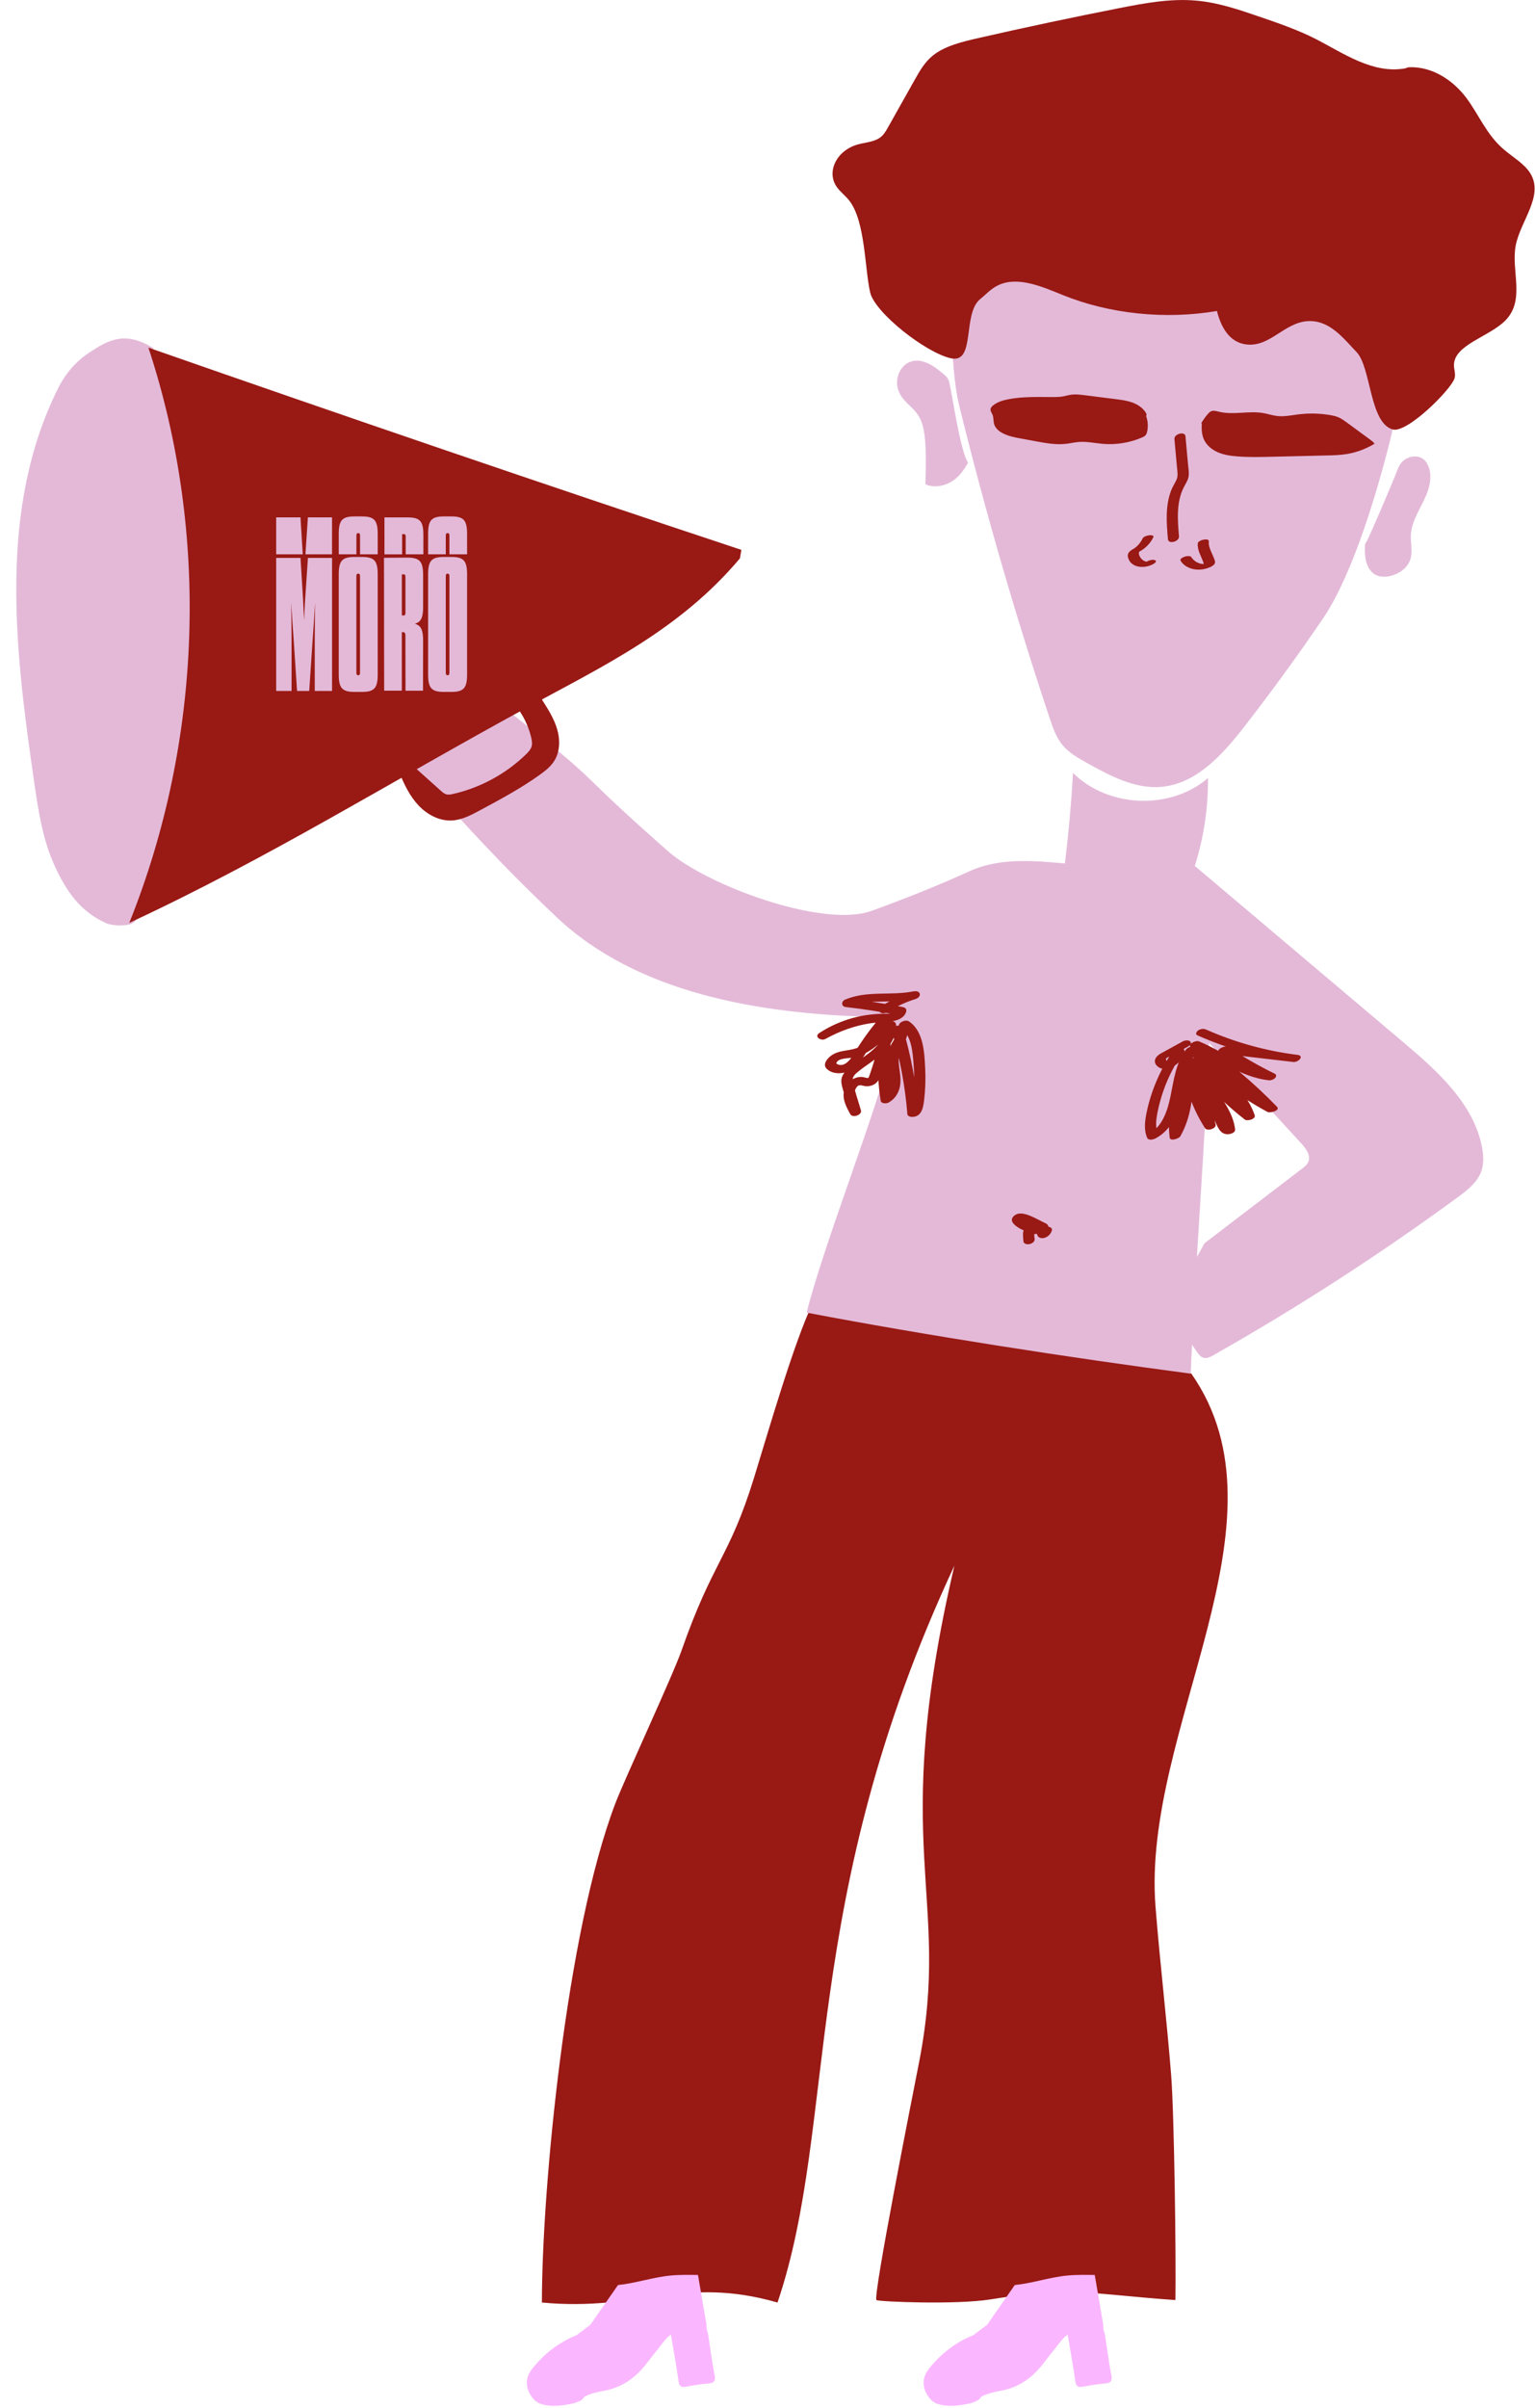 <svg width="472" height="740" viewBox="0 0 472 740" fill="none" xmlns="http://www.w3.org/2000/svg">
<g clip-path="url(#clip0)">
<path d="M366.3 422.04C398.32 467.72 351.03 531.34 355.31 585.84C356.67 603.13 358.76 620.36 360.12 637.65C361.09 650.07 361.65 694.28 361.43 706.74C335.11 704.91 330.07 702.41 304.62 706.53C294.09 708.24 270.14 707.25 269.5 706.74C268.33 705.81 280.49 644.49 282.6 633.72C292.69 582.09 273.1 568.28 293.47 481.08C245.31 584.22 257.82 652.18 239.08 707.5C210.11 699.18 196.64 710.31 166.63 707.5C166.63 672.52 174.14 593.59 189.22 554.12C192.2 546.33 206.83 514.97 209.59 507.1C219.33 479.32 224.19 478.86 231.89 453.97C236.01 440.65 244.21 412.15 249.99 400.27" fill="#991915"/>
<path d="M359.1 402.41C362.04 406.69 364.99 410.96 367.93 415.24C368.51 416.08 369.17 416.98 370.16 417.22C371.18 417.47 372.2 416.94 373.11 416.42C399.05 401.74 424.13 385.54 448.18 367.93C451.2 365.72 454.36 363.27 455.55 359.73C456.31 357.45 456.16 354.96 455.72 352.6C453.17 339.08 442 329.11 431.49 320.23C410 302.07 388.5 283.91 367.01 265.75L366.84 267.74C369.98 258.52 371.54 248.76 371.44 239.02L370.99 239.46C359.39 249 340.57 248.09 329.94 237.48C329.41 246.78 328.58 256.07 327.44 265.32C317.54 264.4 307.11 263.56 298.08 267.71C288.72 272 277.61 276.42 267.92 279.9C253.02 285.26 217.28 272.01 205.4 261.55C173.42 233.38 188.27 243.65 154.8 217.27C149.86 220.66 148.31 221.07 140.61 225.58C139.93 225.98 136.82 227.6 134.73 228.69C133.71 229.23 124.78 233.49 126.42 235.27C144.68 254.95 152.37 263.99 170.96 281.64C195.91 305.34 233.67 311.52 268.07 312.46C270.03 312.51 272.19 312.61 273.61 313.97C275.58 315.87 275.06 319.09 274.39 321.74C269.02 343.02 253.39 382.05 248.03 403.33C284.59 410.31 329.23 417.22 366.13 422.08C367.23 394.45 370.7 348.08 371.8 320.45C381.24 330.74 390.68 341.04 400.12 351.33C401.59 352.93 403.17 355.1 402.27 357.08C401.89 357.92 401.13 358.51 400.4 359.07C390.39 366.72 380.39 374.36 370.38 382.01" fill="#E4B9D8"/>
<path d="M435.02 91.9C433.59 116.26 420.62 169.76 406.89 189.93C399.19 201.24 391.14 212.31 382.75 223.11C376.06 231.72 367.95 240.84 357.09 241.78C348.99 242.48 341.34 238.4 334.24 234.44C331.49 232.91 328.67 231.31 326.67 228.88C324.75 226.54 323.74 223.6 322.78 220.72C312.18 188.97 302.86 156.8 294.86 124.3C292.19 113.45 291.82 85.83 292.85 74.7" fill="#E4B9D8"/>
<path d="M361.13 134.95C361.38 137.76 361.64 140.56 361.89 143.37C362.02 144.75 362.34 146.24 361.71 147.53C361.16 148.66 360.49 149.7 360.05 150.88C358.29 155.63 358.7 160.76 359.13 165.7C359.27 167.3 362.67 166.47 362.53 164.79C362.1 159.82 361.67 154.37 363.98 149.77C364.49 148.75 365.17 147.81 365.43 146.68C365.71 145.41 365.43 143.98 365.31 142.7C365.05 139.81 364.79 136.93 364.52 134.04C364.38 132.44 360.98 133.27 361.13 134.95Z" fill="#991915"/>
<path d="M368.32 166.86C368.08 169.06 369.35 170.84 370.03 172.83C370.06 172.91 370.17 173.43 370.22 173.45C370.24 173.46 370.73 173.09 370.45 173.25C370.44 173.26 370.78 173.11 370.62 173.17C370.56 173.19 370.5 173.22 370.44 173.24C370.05 173.39 370.76 173.16 370.47 173.23C370.38 173.25 370.27 173.27 370.19 173.3C370.18 173.31 370.6 173.24 370.41 173.25C370.36 173.25 370.31 173.27 370.27 173.27C370.22 173.28 370.17 173.28 370.13 173.29C369.93 173.33 370.51 173.27 370.22 173.28C370.12 173.28 370.03 173.29 369.93 173.29C369.88 173.29 369.83 173.29 369.79 173.29C369.63 173.29 369.92 173.3 369.92 173.3C369.7 173.26 369.47 173.25 369.25 173.21C369.15 173.19 368.97 173.15 369.18 173.2C369.09 173.18 368.99 173.15 368.9 173.12C368.68 173.05 368.47 172.97 368.27 172.88C368.15 172.83 368.04 172.77 367.92 172.71C367.92 172.71 367.78 172.63 367.86 172.68C367.93 172.72 367.78 172.63 367.76 172.62C367.56 172.49 367.36 172.34 367.18 172.19C366.81 171.87 366.5 171.5 366.24 171.1C366.1 170.89 365.53 170.87 365.34 170.87C364.91 170.87 364.41 170.98 364.01 171.15C363.54 171.35 362.68 171.77 363.07 172.37C364.26 174.23 366.56 175.09 368.7 175.03C369.41 175.01 370.13 174.91 370.82 174.72C371.59 174.51 372.42 174.21 373.05 173.71C373.4 173.44 373.64 173.09 373.62 172.64C373.6 172.36 373.49 172.07 373.39 171.81C373.18 171.22 372.92 170.66 372.67 170.09C372.15 168.94 371.56 167.67 371.71 166.38C371.79 165.68 370.74 165.72 370.28 165.79C369.84 165.86 369.38 165.98 368.99 166.21C368.76 166.35 368.35 166.58 368.32 166.86Z" fill="#991915"/>
<path d="M351.31 165.52C351.04 166.09 350.7 166.61 350.3 167.1C349.87 167.63 349.57 167.91 349.09 168.27C348.96 168.37 348.82 168.46 348.68 168.56C348.54 168.65 348.54 168.65 348.68 168.56C348.61 168.6 348.54 168.64 348.48 168.68C348.18 168.86 347.87 169.03 347.59 169.26C346.93 169.79 346.63 170.46 346.86 171.3C347.78 174.73 352.27 174.77 354.78 173.22C355.15 172.99 355.87 172.41 355.14 172.12C354.46 171.86 353.35 172.13 352.75 172.5C352.7 172.53 352.28 172.73 352.5 172.65C352.62 172.6 352.6 172.6 352.46 172.66C352.71 172.58 352.73 172.57 352.54 172.62C353.19 172.46 352.26 172.74 352.8 172.58C352.71 172.61 352.41 172.57 352.67 172.59C352.62 172.59 352.21 172.51 352.35 172.55C352.23 172.52 352.11 172.48 351.99 172.43C351.79 172.35 351.66 172.28 351.49 172.16C350.71 171.6 350.01 170.55 350.25 169.61C350.23 169.65 350.25 169.63 350.31 169.54C350.21 169.62 350.22 169.62 350.33 169.53C350.52 169.32 350.13 169.63 350.4 169.48C350.7 169.31 350.99 169.12 351.28 168.93C351.79 168.6 352.24 168.2 352.68 167.79C353.51 167 354.17 166.05 354.67 165.02C354.78 164.79 354.53 164.61 354.36 164.54C354.05 164.42 353.58 164.44 353.26 164.5C352.61 164.59 351.64 164.84 351.31 165.52Z" fill="#991915"/>
<path d="M296.04 142.45C293.36 138.04 290.76 118.13 290.05 116.94C289.75 116.44 289.29 116.07 288.84 115.71C287.31 114.48 285.76 113.23 283.98 112.39C282.66 111.76 281.03 111.38 279.79 112.14C279.34 112.42 278.98 112.82 278.67 113.25C277.11 115.46 276.99 118.6 278.38 120.93C279.59 122.96 281.72 124.25 283.19 126.1C285.36 128.83 285.89 132.49 286.09 135.98C286.33 140.05 286.23 144.13 286.13 148.21C288.07 148.99 290.35 148.44 292.06 147.24C293.77 146.04 295 144.26 296.04 142.45Z" fill="#E4B9D8"/>
<path d="M297.49 141.84C296.7 140.5 296.31 138.87 295.9 137.38C295.31 135.19 294.83 132.97 294.39 130.75C293.57 126.67 292.92 122.56 292.11 118.49C291.84 117.14 291.67 116.27 290.56 115.31C288.18 113.26 285.17 110.81 281.87 110.82C278.5 110.84 276.16 113.65 275.87 116.87C275.57 120.27 277.46 122.54 279.81 124.73C281.24 126.06 282.46 127.43 283.2 129.27C283.91 131.02 284.23 132.91 284.41 134.78C284.84 139.3 284.68 143.87 284.57 148.4C284.56 148.64 284.63 148.87 284.89 148.96C287.33 149.83 289.94 149.43 292.2 148.21C294.56 146.93 296.18 144.76 297.5 142.49C298.24 141.22 295.11 141.52 294.58 142.42C293.17 144.84 290.71 148.63 287.37 147.44C287.48 147.63 287.58 147.82 287.69 148C287.78 144.34 287.87 140.67 287.72 137.01C287.59 133.87 287.38 130.57 286 127.69C284.65 124.88 282.04 123.39 280.25 120.95C279.39 119.77 278.93 118.3 278.97 116.84C278.99 116.23 279.09 115.61 279.27 115.03C279.47 114.35 280 112.89 280.75 112.6C281.27 112.4 282.24 112.91 282.73 113.14C283.61 113.55 284.44 114.08 285.22 114.64C286.22 115.36 287.92 116.32 288.51 117.43C288.92 118.2 288.98 119.35 289.14 120.19C289.86 123.99 290.49 127.8 291.26 131.59C292.02 135.35 292.6 139.7 294.58 143.06C295.11 143.95 298.16 142.96 297.49 141.84Z" fill="#E4B9D8"/>
<path d="M421.3 167C422.99 164.22 431.09 144.73 431.65 143.26C432.21 141.79 433.84 140.6 435.33 141.09C436.09 141.34 436.67 141.95 437.09 142.62C439.17 145.88 438.1 150.22 436.41 153.7C434.72 157.18 432.44 160.57 432.22 164.43C432.07 167.04 432.89 169.76 432.06 172.24C431.21 174.79 428.53 176.6 425.84 176.43C423.18 176.27 420.83 173.15 421.3 167Z" fill="#E4B9D8"/>
<path d="M422.85 166.76C424.56 163.89 425.76 160.63 427.08 157.58C428.79 153.64 430.45 149.69 432.1 145.72C432.49 144.78 432.83 143.79 433.27 142.87C433.67 142.05 433.95 141.54 434.74 142.16C435.41 142.68 435.84 143.49 436.15 144.27C436.78 145.88 436.78 147.64 436.46 149.32C435.76 152.97 433.62 156.03 432.13 159.37C431.4 160.99 430.83 162.69 430.69 164.47C430.55 166.29 430.88 168.09 430.88 169.91C430.88 171.86 430.33 173.8 428.7 175.01C427.69 175.76 426.52 175.93 425.44 175.22C422.86 173.51 422.67 169.52 422.85 166.76C422.92 165.71 419.8 166.36 419.74 167.23C419.55 170.18 419.69 173.91 422.1 176.02C424.34 177.98 427.95 177.24 430.29 175.87C431.74 175.02 432.97 173.76 433.57 172.16C434.33 170.11 433.93 167.87 433.82 165.76C433.57 161.14 436.06 157.46 437.98 153.45C439.61 150.06 440.82 145.63 438.67 142.19C436.71 139.06 431.96 140 430.32 143.03C429.68 144.22 429.25 145.57 428.74 146.81C427.78 149.12 426.81 151.42 425.83 153.72C424.66 156.47 423.48 159.22 422.26 161.96C421.47 163.72 420.74 165.57 419.74 167.23C419.4 167.8 420.85 167.74 421.04 167.71C421.71 167.63 422.5 167.36 422.85 166.76Z" fill="#E4B9D8"/>
<path d="M369.29 130.2C369.91 129.08 370.66 128.03 371.52 127.08C371.74 126.83 371.98 126.59 372.28 126.43C373.07 126.01 374.02 126.31 374.88 126.52C379.28 127.6 383.96 126.15 388.42 126.92C389.88 127.17 391.29 127.66 392.76 127.83C394.94 128.07 397.12 127.59 399.3 127.32C402.48 126.93 405.72 127 408.88 127.52C409.87 127.68 410.87 127.9 411.78 128.32C412.59 128.7 413.31 129.23 414.03 129.75C416.49 131.56 418.96 133.37 421.42 135.17C421.88 135.51 422.36 135.86 422.66 136.35C420.07 137.9 417.2 139.01 414.22 139.5C412.14 139.85 410.02 139.9 407.92 139.95C402.28 140.08 396.64 140.22 391 140.35C387.46 140.43 383.9 140.52 380.37 140.23C378.34 140.07 376.29 139.77 374.43 138.95C372.57 138.13 370.89 136.73 370.11 134.85C369.48 133.34 369.46 131.66 369.54 130.02" fill="#991915"/>
<path d="M352.55 127.21C351.72 125.58 350.13 124.43 348.42 123.77C346.71 123.11 344.87 122.87 343.05 122.64C339.94 122.25 336.82 121.85 333.71 121.46C332.15 121.26 330.57 121.07 329.02 121.33C328.37 121.44 327.74 121.63 327.1 121.76C325.9 122 324.67 122 323.44 122C319.01 121.99 314.55 121.83 310.2 122.65C308.49 122.97 306.75 123.47 305.38 124.56C304.99 124.87 304.62 125.27 304.58 125.77C304.53 126.35 304.95 126.86 305.18 127.4C305.57 128.31 305.41 129.37 305.69 130.32C306.06 131.59 307.17 132.52 308.35 133.13C310.06 134.02 311.98 134.39 313.86 134.74C315.47 135.04 317.08 135.34 318.69 135.63C321.65 136.17 324.66 136.71 327.65 136.39C329.04 136.24 330.4 135.9 331.8 135.8C334.28 135.62 336.74 136.19 339.22 136.39C343.28 136.72 347.41 136.04 351.15 134.43C351.57 134.25 351.99 134.05 352.28 133.7C352.54 133.39 352.66 132.98 352.75 132.58C353.08 131.05 352.98 129.42 352.45 127.94" fill="#991915"/>
<path d="M432.11 21.01C422.02 22.79 413.09 16.32 404.47 11.93C398.97 9.13 392.92 7.06 386.89 5C380.79 2.91 374.58 0.8 367.95 0.2C360.01 -0.53 352.04 0.95 344.3 2.47C329.73 5.34 315.23 8.41 300.82 11.7C295.77 12.85 290.5 14.13 286.87 17.05C284.36 19.07 282.87 21.69 281.42 24.25C278.61 29.24 275.81 34.23 273 39.22C272.34 40.4 271.63 41.62 270.36 42.45C268.54 43.63 265.97 43.78 263.73 44.4C257.19 46.22 253.96 52.94 257.39 57.57C258.43 58.97 259.93 60.14 261.04 61.51C266.12 67.79 265.87 82.65 267.58 89.91C269.03 96.05 284.51 108.3 292.32 110.08C300.13 111.86 295.81 96.45 301.4 91.91C303.22 90.43 304.74 88.67 307.01 87.61C313.03 84.8 320.5 88.11 326.73 90.63C341.13 96.48 358.28 98.26 374.2 95.56C375.32 100 377.78 105.43 383.65 105.88C390.63 106.42 394.95 99.22 401.93 98.69C408.77 98.17 413.05 103.93 417.12 108.17C421.66 112.91 421.06 129.91 428.25 131.96C432.65 133.22 446.14 119.76 447.25 116.27C447.67 114.96 447.09 113.59 447.08 112.24C447.04 105.86 458.12 103.48 463.03 98.33C469.04 92.01 464.58 83.15 466.07 75.42C467.53 67.85 474.82 60.18 470.56 53.26C468.7 50.23 464.96 48.18 462.09 45.65C457.05 41.2 454.77 35.34 450.98 30.21C447.2 25.08 440.69 20.26 433.01 20.68" fill="#991915"/>
<path d="M320.05 378.27C320.11 378.05 319.85 378.56 319.97 378.41C320.02 378.33 320 378.35 319.91 378.47C319.99 378.39 320.08 378.32 320.19 378.28C320.49 378.2 320.79 378.12 321.09 378.04C321.06 378.04 321.03 378.05 321 378.05C321.38 378.13 321.77 378.21 322.15 378.29C322.23 378.35 322.31 378.61 322.31 378.44C322.31 378.38 322.26 378.29 322.24 378.23C322.21 378.1 322.19 377.98 322.19 377.9C322.19 377.51 322.33 377.42 322.37 377.06C322.47 376.16 321.41 375.85 320.77 375.53C319.43 374.84 318.09 374.12 316.69 373.55C315.03 372.89 312.85 372.3 311.51 373.9C310.3 375.34 312.33 376.75 313.45 377.4C314.12 377.79 314.84 378.11 315.58 378.33C315.99 378.45 316.41 378.53 316.82 378.61C316.84 378.61 317.07 378.65 317.07 378.65C317.06 378.68 316.76 378.55 317 378.65C316.99 378.65 316.78 378.53 316.91 378.61C317.01 378.67 316.78 378.51 316.77 378.46C317.54 377.91 318.3 377.37 319.07 376.82C317.65 376.65 315.5 376.47 314.78 378.05C314.55 378.56 314.56 379.11 314.57 379.66C314.58 380.31 314.64 380.95 314.73 381.59C314.78 381.91 315.17 382.15 315.44 382.24C315.83 382.37 316.34 382.36 316.73 382.24C317.43 382.03 318.25 381.52 318.13 380.68C318.03 380.02 317.99 379.36 318.01 378.69C318.01 378.56 318.04 378.43 318.04 378.3C318.18 377.67 317.66 377.94 316.51 379.08C316.6 379.08 316.68 379.09 316.77 379.09C317.14 379.11 317.51 379.14 317.88 379.19C318.72 379.29 320.46 378.69 320.18 377.55C320.02 376.9 319.4 376.54 318.78 376.39C318.58 376.34 318.38 376.31 318.18 376.27C318.16 376.27 317.71 376.17 318 376.24C317.72 376.17 317.43 376.09 317.16 376C316.56 375.79 316.33 375.68 315.78 375.32C315.53 375.16 315.3 374.99 315.07 374.81C315.07 374.81 314.8 374.58 314.87 374.64C314.84 374.61 314.62 374.34 314.58 374.33C314.68 374.35 314.09 375.09 314.4 374.75C313.96 374.91 313.52 375.08 313.08 375.24C313.26 375.26 313.29 375.27 313.15 375.25C313.47 375.32 313.78 375.43 314.09 375.54C314.64 375.73 315.29 376.01 315.73 376.22C316.3 376.5 316.87 376.79 317.43 377.08C317.74 377.24 318.05 377.4 318.36 377.56C318.52 377.64 318.67 377.72 318.83 377.8C318.91 377.84 318.99 377.88 319.06 377.92C319.26 378.04 319.27 378.03 319.08 377.88C319.03 377.68 318.97 377.49 318.92 377.29C319 377.09 319.02 377.06 318.97 377.18C318.94 377.25 318.92 377.33 318.9 377.4C318.85 377.54 318.81 377.69 318.78 377.84C318.73 378.13 318.74 378.43 318.77 378.73C318.83 379.36 319.07 380 319.67 380.28C320.62 380.73 321.74 380.28 322.47 379.63C322.98 379.17 323.28 378.65 323.47 377.99C323.56 377.69 323.3 377.33 323.07 377.18C322.76 376.97 322.28 376.9 321.92 376.94C321.1 377.03 320.3 377.44 320.05 378.27Z" fill="#991915"/>
<path d="M368.19 318.13C377.58 322.3 387.5 325.04 397.69 326.31C398.11 325.58 398.52 324.85 398.94 324.12C391.63 323.27 384.31 322.41 377 321.56C376.19 321.47 373.62 322.61 375.04 323.55C379.63 326.58 384.41 329.31 389.35 331.73C390 331.07 390.65 330.4 391.31 329.74C383.02 328.78 376.18 323.06 368.64 319.97C367.68 319.58 364.84 320.9 366.3 321.9C374.69 327.63 382.46 334.18 389.53 341.47C390.5 340.94 391.46 340.4 392.43 339.87C383.67 335.19 375.83 329.02 369.23 321.59C368.5 320.77 365.53 321.4 365.97 322.75C367.32 326.96 370.94 329.54 374.15 332.29C377.74 335.36 380.85 339.05 382.42 343.56C383.43 343.11 384.44 342.66 385.45 342.21C379.22 337.4 373.71 331.72 369.05 325.39C368.35 324.45 365.45 325.24 365.79 326.55C367.78 334.41 375.34 339.7 376.4 347.87C377.17 347.35 377.95 346.84 378.72 346.32C378.1 346.31 377.67 345.03 377.47 344.59C377.06 343.69 376.66 342.79 376.26 341.89C375.45 340.09 374.65 338.28 373.84 336.48C372.23 332.87 370.61 329.27 369 325.66C368.43 324.39 365.26 325.15 365.6 326.57C367.2 333.18 368.81 339.8 370.41 346.41C371.5 346.02 372.59 345.64 373.67 345.25C369.83 339.29 367.54 332.47 366.91 325.41C366.8 324.14 363.49 324.85 363.5 326.04C363.6 333.77 363.66 341.99 359.74 348.91C360.84 348.8 361.94 348.68 363.04 348.57C362.15 339.74 363.82 330.75 367.82 322.82C368.19 322.09 367.49 321.68 366.84 321.61C365.99 321.53 365.12 321.92 364.61 322.59C361.52 326.72 360.93 331.93 359.92 336.84C359.02 341.23 357.46 346.12 353.31 348.44C354.24 348.5 355.17 348.56 356.1 348.62C355.17 346.35 355.48 344 355.95 341.67C356.39 339.48 356.99 337.32 357.72 335.21C359.22 330.88 361.37 326.79 363.99 323.03C362.89 323.14 361.79 323.26 360.69 323.37C361.16 324.34 360.11 325.27 359.42 325.86C359.27 326 359.11 326.12 358.93 326.23C359.19 326.27 359.17 326.21 358.85 326.07C358.63 325.85 358.44 325.57 358.55 325.29C358.66 325 359.84 324.58 360.12 324.43C360.68 324.12 361.25 323.81 361.81 323.5C362.94 322.88 364.06 322.26 365.19 321.64C365.71 321.35 366.54 320.77 366.05 320.09C365.61 319.48 364.32 319.65 363.77 319.95C361.45 321.22 359.13 322.48 356.82 323.77C355.27 324.64 354.34 326.3 355.95 327.68C357.49 329 359.82 328.42 361.33 327.35C362.67 326.41 364.96 324.3 364.08 322.47C363.48 321.22 361.39 321.93 360.78 322.81C358.04 326.75 355.87 331.03 354.3 335.56C353.52 337.8 352.9 340.11 352.45 342.44C352 344.8 351.77 347.26 352.7 349.53C353.14 350.61 354.75 350.12 355.49 349.71C365.35 344.19 361.83 330.83 367.82 322.82C366.75 322.75 365.68 322.67 364.62 322.6C360.43 330.92 358.71 340.22 359.65 349.48C359.79 350.86 362.55 349.84 362.95 349.14C367 342.01 367.03 333.67 366.93 325.7C365.79 325.91 364.66 326.12 363.52 326.33C364.17 333.59 366.6 340.54 370.54 346.67C371.19 347.68 374.11 346.79 373.8 345.51C372.2 338.9 370.59 332.28 368.99 325.67C367.86 325.97 366.73 326.28 365.59 326.58C367.47 330.79 369.36 334.99 371.24 339.2C372.18 341.3 373.12 343.41 374.07 345.51C374.76 347.05 375.57 348.49 377.46 348.51C378.31 348.52 379.93 348.11 379.78 346.96C378.71 338.76 371.15 333.49 369.17 325.64C368.08 326.03 366.99 326.41 365.91 326.8C370.7 333.31 376.39 339.07 382.78 344.01C383.52 344.58 386.24 343.88 385.81 342.66C384.26 338.23 381.35 334.47 377.85 331.39C374.68 328.6 370.71 326.08 369.35 321.85C368.26 322.24 367.17 322.62 366.09 323.01C372.81 330.57 380.84 336.91 389.76 341.67C390.56 342.1 393.78 341.23 392.66 340.07C385.45 332.64 377.51 325.95 368.96 320.11C368.18 320.75 367.4 321.39 366.62 322.04C374.52 325.28 381.35 330.93 390.07 331.94C390.73 332.02 391.63 331.73 392.09 331.23C392.43 330.86 392.59 330.22 392.03 329.95C387.09 327.53 382.31 324.8 377.72 321.77C377.07 322.43 376.42 323.1 375.76 323.76C383.07 324.61 390.39 325.47 397.7 326.32C399.18 326.49 401.24 324.42 398.95 324.13C389.27 322.93 379.78 320.3 370.86 316.35C370.09 316.01 369.13 316.13 368.44 316.61C367.98 316.91 367.4 317.78 368.19 318.13Z" fill="#991915"/>
<path d="M276.87 315.8C280.32 318.09 280.62 323.23 280.92 326.97C281.13 329.49 281.15 332.03 281.01 334.56C280.94 335.84 280.83 337.12 280.67 338.39C280.59 339.02 280.55 339.68 280.4 340.29C280.38 340.48 280.33 340.65 280.25 340.82C279.94 341.31 280.28 341.25 281.26 340.63C281.63 340.9 282 341.16 282.38 341.43C281.69 332.78 280.09 324.24 277.61 315.92C277 316.49 276.38 317.07 275.77 317.64C275.35 317.45 275.27 317.5 275.53 317.8C275.6 317.97 275.59 318.14 275.51 318.31C275.41 318.8 275.06 319.22 274.8 319.63C274.36 320.31 273.96 321.01 273.67 321.77C272.98 323.55 272.79 325.37 272.94 327.26C273.09 329.13 273.56 331 273.43 332.88C273.34 334.19 272.98 335.98 271.74 336.71C272.56 336.9 273.38 337.09 274.2 337.28C273.04 329.98 273.24 322.57 274.73 315.34C273.58 315.42 272.43 315.5 271.29 315.59C270.7 318.79 269.97 321.96 269.07 325.09C268.63 326.63 268.15 328.15 267.63 329.66C267.52 329.99 267.41 330.33 267.28 330.66C267.2 330.86 266.98 331.22 267.03 331.21C266.55 331.36 265.57 330.93 265.05 330.91C262.63 330.81 260.44 332.42 259.68 334.7C258.78 337.42 260.17 340.05 261.48 342.38C262.17 343.6 265.14 342.61 264.73 341.17C263.9 338.26 262.82 335.31 262.24 332.35C261.93 330.77 263 330 264.12 329.09C265.17 328.24 266.28 327.47 267.39 326.7C271.3 323.95 275.8 320.22 275.53 314.93C275.45 313.32 273.16 313.64 272.38 314.54C270.2 317.05 267.92 319.74 264.96 321.37C263.38 322.24 261.8 322.54 260.04 322.8C258.31 323.06 256.56 323.49 255.2 324.66C254.13 325.58 252.98 327.16 254.17 328.38C255.23 329.45 256.77 329.83 258.24 329.77C261.88 329.63 264.17 326.88 265.95 324.02C268.31 320.23 270.89 316.65 273.84 313.29C274.48 312.56 273.95 311.55 273 311.52C265.49 311.31 258.23 313.33 251.93 317.42C250.2 318.54 252.47 319.99 253.82 319.24C258.1 316.86 262.76 315.17 267.61 314.43C269.8 314.1 272.03 314.17 274.2 313.83C275.97 313.56 278.08 312.79 278.63 310.9C278.87 310.08 278.4 309.6 277.59 309.44C272.17 308.4 266.71 307.56 261.22 306.93C261.28 307.69 261.34 308.45 261.39 309.21C264.49 307.9 267.9 307.79 271.22 307.74C274.65 307.69 278.06 307.67 281.44 307.01C281.23 306.22 281.02 305.43 280.8 304.64C277.26 305.74 273.94 307.29 270.82 309.29C270.18 309.7 270.02 310.59 270.65 311.07C271.36 311.62 272.42 311.3 273.09 310.87C275.69 309.21 278.5 307.91 281.44 307C282.12 306.79 283.03 306.2 282.82 305.36C282.61 304.5 281.47 304.5 280.8 304.63C273.81 306 266.62 304.3 259.87 307.15C258.66 307.66 258.61 309.26 260.04 309.43C265.53 310.06 270.99 310.9 276.41 311.94C276.06 311.45 275.71 310.97 275.37 310.48C274.98 311.81 272.69 311.43 271.6 311.5C269.32 311.64 267.05 311.97 264.82 312.45C260.44 313.39 256.2 315.01 252.28 317.19C252.91 317.8 253.54 318.4 254.17 319.01C259.38 315.63 265.6 313.85 271.82 314.03C271.54 313.44 271.26 312.85 270.98 312.26C268.19 315.43 265.68 318.81 263.44 322.39C262.5 323.89 261.6 325.72 260.09 326.73C259.59 327.07 259.03 327.27 258.41 327.24C258.1 327.22 257.8 327.16 257.52 327.01C257.34 326.91 257.19 326.79 257.04 326.65C257.12 326.76 257.17 326.74 257.2 326.59C257.74 325.1 260.79 325.22 262 325C263.82 324.67 265.54 323.98 267.13 323.03C270.31 321.13 272.82 318.35 275.22 315.58C274.17 315.45 273.12 315.32 272.07 315.19C272.37 320.95 266.63 323.88 262.68 326.86C260.73 328.33 258.35 330.07 258.74 332.8C258.96 334.32 259.54 335.83 259.96 337.31C260.41 338.9 260.87 340.5 261.32 342.09C262.4 341.69 263.49 341.28 264.57 340.88C263.49 338.96 261.76 335.89 263.57 333.86C264.28 333.06 265.3 333.7 266.23 333.76C267.57 333.85 268.97 333.4 269.82 332.32C270.62 331.32 270.92 329.92 271.31 328.73C271.76 327.35 272.18 325.96 272.58 324.56C273.44 321.53 274.14 318.45 274.72 315.35C275.04 313.63 271.59 314.07 271.28 315.6C269.74 323.05 269.6 330.7 270.8 338.21C270.96 339.21 272.65 339.13 273.26 338.78C275.15 337.67 276.28 336 276.72 333.86C277.23 331.38 276.5 328.9 276.35 326.43C276.18 323.73 277.1 321.77 278.43 319.51C279.65 317.43 278.69 315.01 276.08 315.14C275.32 315.18 273.94 315.87 274.24 316.86C276.72 325.18 278.32 333.72 279.01 342.37C279.05 342.84 279.73 343.14 280.13 343.17C283.26 343.4 283.84 340.65 284.14 338.17C284.54 334.91 284.66 331.62 284.49 328.34C284.25 323.49 284.01 316.85 279.5 313.85C278.21 312.98 275.25 314.73 276.87 315.8Z" fill="#991915"/>
<path d="M127.283 235.585C126.873 235.655 126.493 235.815 126.113 235.975C125.333 236.305 124.553 236.645 123.763 236.975C123.383 237.135 123.003 237.305 122.713 237.595L122.883 237.585C124.343 241.175 126.083 244.735 128.743 247.535C131.413 250.345 135.163 252.335 139.033 252.105C142.043 251.935 144.803 250.475 147.463 249.055C153.803 245.655 160.163 242.245 166.013 238.045C167.653 236.865 169.283 235.595 170.373 233.895C172.213 231.035 172.273 227.315 171.313 224.045C170.353 220.785 168.493 217.865 166.663 215.005L166.703 214.655C165.913 214.645 165.303 215.295 164.663 215.755C164.123 216.145 163.513 216.415 162.903 216.685C161.803 217.175 160.713 217.665 159.613 218.145L159.833 218.565C161.463 221.005 162.643 223.735 163.333 226.585C163.553 227.505 163.713 228.475 163.453 229.375C163.173 230.325 162.463 231.075 161.763 231.765C155.553 237.805 147.643 242.095 139.193 243.985C138.573 244.125 137.923 244.255 137.313 244.095C136.623 243.925 136.073 243.445 135.543 242.965C132.963 240.655 130.383 238.355 127.813 236.045" fill="#991915"/>
<path d="M47.043 106.905C63.813 162.865 63.903 225.875 42.913 280.395C42.483 281.515 41.913 282.875 40.933 283.575C39.433 284.645 34.603 284.545 32.673 283.685C24.683 280.115 20.323 273.835 16.693 265.785C13.063 257.735 11.743 248.855 10.473 240.105C4.583 199.435 -0.687 156.195 17.993 119.055C20.163 114.735 23.393 111.005 27.433 108.345C33.253 104.515 38.323 101.565 47.043 106.905Z" fill="#E4B9D8"/>
<path d="M227.963 168.955C166.913 148.725 106.353 128.005 45.633 106.815C64.493 163.955 62.173 227.735 39.753 283.575C82.543 263.685 119.743 240.425 161.993 217.435C185.523 204.635 209.023 193.535 227.523 171.565" fill="#991915"/>
<path d="M102.093 158.975V170.325H93.923L94.673 158.975H102.093Z" fill="#E4B9D8"/>
<path d="M93.093 170.325H84.923V158.975H92.393L93.093 170.325Z" fill="#E4B9D8"/>
<path d="M116.143 164.115V170.325H110.713V164.695C110.713 164.055 110.593 163.815 110.183 163.815H110.123C109.713 163.815 109.593 164.055 109.593 164.695V170.325H104.163V164.115C104.163 159.905 105.153 158.685 109.013 158.685H111.293C115.143 158.685 116.143 159.905 116.143 164.115Z" fill="#E4B9D8"/>
<path d="M130.183 164.405V170.325H124.753V164.995C124.753 164.355 124.633 164.125 124.223 164.125H123.643V170.335H118.213V158.985H125.343C129.193 158.975 130.183 160.195 130.183 164.405Z" fill="#E4B9D8"/>
<path d="M143.623 164.115V170.325H138.193V164.695C138.193 164.055 138.073 163.815 137.663 163.815H137.603C137.193 163.815 137.073 164.055 137.073 164.695V170.325H131.643V164.115C131.643 159.905 132.633 158.685 136.493 158.685H138.773C142.633 158.685 143.623 159.905 143.623 164.115Z" fill="#E4B9D8"/>
<path d="M95.083 212.315H91.343L90.293 196.425C90.063 193.155 89.763 189.125 89.533 185.155C89.593 189.245 89.653 192.985 89.653 196.425V212.315H84.923V171.425H92.403L93.163 183.745C93.283 185.965 93.393 188.415 93.513 190.635C93.633 188.415 93.693 185.965 93.863 183.745L94.683 171.425H102.103V212.315H96.783V196.425C96.783 192.975 96.843 189.245 96.903 185.155C96.673 189.125 96.373 193.155 96.143 196.425L95.083 212.315Z" fill="#E4B9D8"/>
<path d="M104.163 176.565C104.163 172.355 105.153 171.135 109.013 171.135H111.293C115.153 171.135 116.143 172.365 116.143 176.565V207.175C116.143 211.385 115.153 212.605 111.293 212.605H109.013C105.153 212.605 104.163 211.375 104.163 207.175V176.565ZM110.703 177.155C110.703 176.515 110.583 176.275 110.173 176.275H110.113C109.703 176.275 109.583 176.505 109.583 177.155V206.595C109.583 207.235 109.703 207.475 110.113 207.475H110.173C110.583 207.475 110.703 207.245 110.703 206.595V177.155Z" fill="#E4B9D8"/>
<path d="M131.643 176.565C131.643 172.355 132.633 171.135 136.493 171.135H138.773C142.633 171.135 143.623 172.365 143.623 176.565V207.175C143.623 211.385 142.633 212.605 138.773 212.605H136.493C132.633 212.605 131.643 211.375 131.643 207.175V176.565ZM138.193 177.155C138.193 176.515 138.073 176.275 137.663 176.275H137.603C137.193 176.275 137.073 176.505 137.073 177.155V206.595C137.073 207.235 137.193 207.475 137.603 207.475H137.663C138.073 207.475 138.193 207.245 138.193 206.595V177.155Z" fill="#E4B9D8"/>
<path d="M124.703 212.235H130.073V208.345L130.103 196.925C130.103 193.655 129.523 192.195 127.533 191.665C129.523 191.135 130.103 189.675 130.103 186.465V176.765C130.103 172.555 129.113 171.335 125.253 171.335L118.073 171.395L118.123 212.225H123.553V194.245H123.963C124.433 194.245 124.663 194.595 124.663 195.295L124.693 212.205L124.703 212.235ZM124.673 188.225C124.673 188.865 124.553 189.105 124.143 189.105H123.563V176.485H124.143C124.553 176.485 124.673 176.715 124.673 177.365V188.225Z" fill="#E4B9D8"/>
</g>
<path d="M217.247 714.307C217.126 715.426 217.505 716.455 217.778 717.499C218.416 721.584 218.931 725.698 219.72 729.768C220.084 731.674 219.553 732.249 217.703 732.385C215.412 732.551 213.136 732.99 210.876 733.368C209.449 733.61 208.858 733.232 208.645 731.674C207.993 726.984 207.128 722.325 206.294 717.363C204.564 718.573 203.593 720.252 202.395 721.689C201.105 723.248 199.876 724.881 198.617 726.485C195.34 730.66 191.289 733.55 185.949 734.563C183.81 734.972 181.625 735.411 179.653 736.469C179.061 737.725 177.757 737.907 176.664 738.406C173.038 739.192 169.412 739.782 165.787 738.481C164.846 738.012 164.103 737.317 163.496 736.469C161.432 733.565 161.523 730.509 163.647 727.846C167.273 723.308 171.764 719.738 177.241 717.559C178.667 716.501 180.078 715.426 181.504 714.367L190.03 702.129C195.477 701.569 200.696 699.739 206.157 699.209C208.994 698.937 211.801 698.997 214.623 699.028C215.488 704.141 216.368 709.224 217.247 714.307Z" fill="#FAB7FF"/>
<path d="M339.247 714.307C339.126 715.426 339.505 716.455 339.778 717.499C340.416 721.584 340.931 725.698 341.72 729.768C342.084 731.674 341.553 732.249 339.703 732.385C337.412 732.551 335.136 732.99 332.876 733.368C331.449 733.61 330.858 733.232 330.645 731.674C329.993 726.984 329.128 722.325 328.294 717.363C326.564 718.573 325.593 720.252 324.395 721.689C323.105 723.248 321.876 724.881 320.617 726.485C317.34 730.66 313.289 733.55 307.949 734.563C305.81 734.972 303.625 735.411 301.653 736.469C301.061 737.725 299.757 737.907 298.664 738.406C295.038 739.192 291.412 739.782 287.787 738.481C286.846 738.012 286.103 737.317 285.496 736.469C283.432 733.565 283.523 730.509 285.647 727.846C289.273 723.308 293.764 719.738 299.241 717.559C300.667 716.501 302.078 715.426 303.504 714.367L312.03 702.129C317.477 701.569 322.696 699.739 328.157 699.209C330.994 698.937 333.801 698.997 336.623 699.028C337.488 704.141 338.368 709.224 339.247 714.307Z" fill="#FAB7FF"/>
<defs>
<clipPath id="clip0">
<rect width="471.89" height="707.97" fill="white"/>
</clipPath>
</defs>
</svg>
